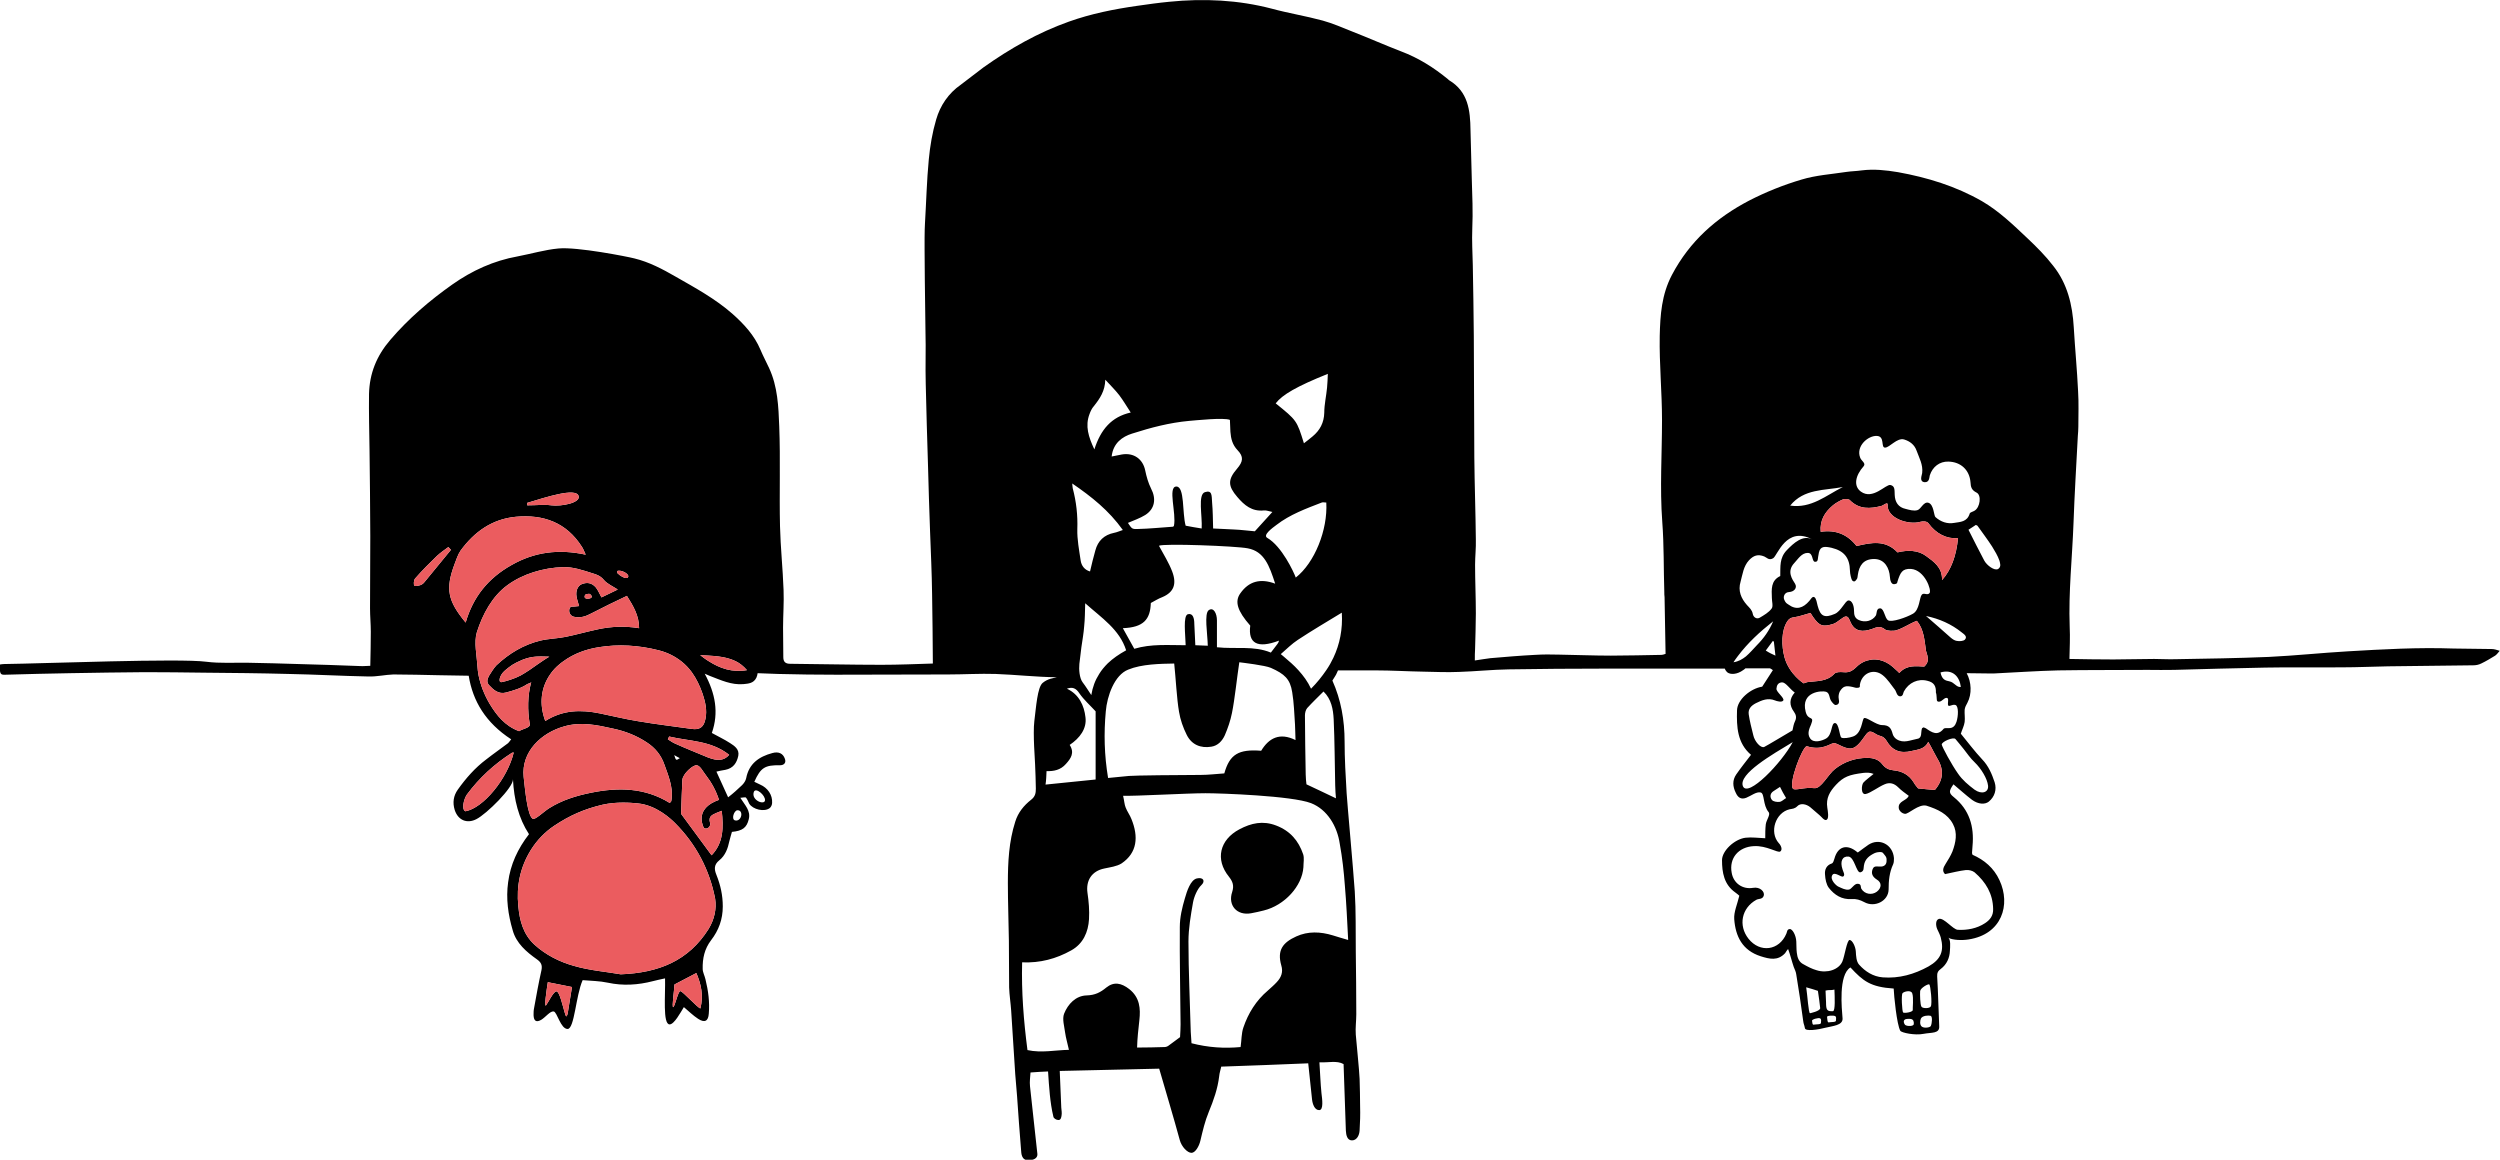 <?xml version="1.0" encoding="utf-8"?>
<!-- Generator: Adobe Illustrator 19.1.0, SVG Export Plug-In . SVG Version: 6.00 Build 0)  -->
<svg version="1.1" id="Calque_1" xmlns="http://www.w3.org/2000/svg" xmlns:xlink="http://www.w3.org/1999/xlink" x="0px" y="0px"
	 viewBox="0 0 983 456" style="enable-background:new 0 0 983 456;" xml:space="preserve">
<style type="text/css">
	.st0{display:none;fill:#F7B5AC;}
	.st1{fill:#F7B5AC;}
	.st2{fill:#EB5C5F;}
	.st3{fill:#84B974;}
	.st4{fill:#010202;}
	.st5{fill:#AB7613;}
	.st6{fill:#C0BFBF;}
	.st7{fill:#6FA4C3;}
	.st8{fill:#1E1E1C;}
	.st9{fill:none;}
	.st10{fill:none;stroke:#EB5C5F;stroke-width:3;stroke-miterlimit:10;}
	.st11{fill:none;stroke:#6FA4C3;stroke-width:3;stroke-miterlimit:10;}
	.st12{fill:none;stroke:#84B974;stroke-width:3;stroke-miterlimit:10;}
	.st13{fill:none;stroke:#C0BFBF;stroke-width:3;stroke-miterlimit:10;}
	.st14{fill:none;stroke:#F7B5AC;stroke-width:3;stroke-miterlimit:10;}
</style>
<g>
	<path d="M979.8,255.2c-5-0.1-10.1-0.1-15.1-0.2c-13.9-0.5-27.7,0.3-41.5,1.1c-10.4,0.6-20.7,1.7-31.1,2.2
		c-12.2,0.5-24.5,0.7-36.7,0.9c-2.8,0.1-5.6-0.1-8.4-0.1c-5.3,0-10.7,0.2-16,0.2c-5.8,0-11.7-0.1-17.3-0.2c0.1-4.2,0.3-8.5,0.1-12.7
		c-0.5-13.6,1-27.1,1.5-40.7c0.4-11.4,1.1-22.8,1.7-34.3c0.1-1.2,0.2-2.4,0.2-3.6c0-4.7,0.2-9.3-0.1-14c-0.4-8.4-1.2-16.7-1.7-25.1
		c-0.5-8.8-2.5-17.2-8.1-24.2c-3-3.9-6.5-7.4-10.1-10.8c-5.6-5.3-11.2-10.7-17.9-14.6c-10.3-5.9-21.4-9.3-33-11.4
		c-4.8-0.8-9.5-1.3-14.3-0.7c-2,0.3-4,0.3-6,0.6c-5.9,0.9-12,1.3-17.6,3c-7.1,2.1-14.1,4.9-20.7,8.3c-12.8,6.7-23.3,15.9-30.3,29.2
		c-4.1,7.8-4.6,15.8-4.8,24c-0.2,11,0.9,22.1,0.9,33.1c0,13.3-0.9,26.6,0.1,40c0.7,9.2,0.5,18.4,0.8,27.6c0,0.7,0,1.3,0.1,2
		c0.1,7.4,0.3,14.9,0.4,22.3c-0.7,0.2-1.1,0.4-1.5,0.4c-6.7,0.1-13.3,0.3-20,0.3c-6.8,0-13.6-0.3-20.4-0.4c-3.2-0.1-6.3-0.1-9.5,0.1
		c-5.8,0.3-11.7,0.8-17.5,1.3c-1.9,0.2-3.8,0.6-6.1,0.9c0-1.9,0-3.2,0.1-4.5c0.1-4.7,0.3-9.3,0.3-14c0-6.4-0.3-12.8-0.3-19.1
		c0-3.3,0.4-6.6,0.3-9.9c-0.1-10.8-0.5-21.6-0.6-32.4c-0.1-15.9-0.1-31.7-0.2-47.6c-0.1-9.3-0.2-18.7-0.4-28
		c-0.1-4.8-0.4-9.5-0.2-14.3c0.3-6.5,0-13.1-0.2-19.6c-0.1-6.4-0.4-12.7-0.5-19.1c-0.1-7.8-0.9-15.2-8.5-19.7
		c-0.1-0.1-0.2-0.2-0.3-0.3c-5.6-4.6-11.6-8.4-18.5-11c-6.5-2.5-12.8-5.3-19.2-7.8c-3.8-1.5-7.6-3.2-11.6-4.3
		c-6.6-1.8-13.5-2.9-20.1-4.7C487,0,473.4-0.7,459.7,0.7c-4.2,0.4-8.4,1-12.6,1.6C438,3.6,429,5.4,420.3,8.5
		c-12.1,4.3-23.2,10.6-33.6,18c-3,2.2-5.9,4.6-8.9,6.8c-4.9,3.4-8.1,8.2-9.7,13.7c-1.5,5.1-2.4,10.4-2.9,15.7
		c-0.8,8.3-1,16.8-1.5,25.1c0,0.8-0.1,1.6-0.1,2.4c-0.2,6.4,0.2,33.3,0.3,40.3c0.2,6.8-0.1,13.6,0.1,20.4
		c0.2,10.8,0.6,21.6,0.9,32.4c0.2,8.5,0.5,17,0.8,25.6c0.3,8.2,0.7,16.5,0.8,24.7c0.2,9,0.2,18.1,0.3,27.3
		c-6.7,0.2-13.4,0.5-20.2,0.5c-12,0-24-0.3-35.9-0.4c-1.9,0-2.7-0.8-2.7-2.6c0-3.9-0.1-7.7-0.1-11.6c0-4.9,0.4-9.9,0.2-14.8
		c-0.3-8.4-1.2-16.8-1.4-25.1c-0.3-13.1,0.2-26.1-0.3-39.2c-0.3-7.8-0.6-15.7-4-23c-1.1-2.4-2.4-4.8-3.4-7.2
		c-2.4-5.7-6.5-10.1-11-14.1c-6.7-5.9-14.6-10.2-22.3-14.6c-5.2-3-10.5-5.8-16.3-7.2c-2.7-0.7-22.5-4.6-29.8-3.9
		c-5.4,0.5-10.7,2.1-16,3.1c-9.5,1.7-18,5.6-25.8,11.1c-8.9,6.3-17.1,13.3-24.3,21.7c-5.5,6.4-8.2,13.3-8.4,21.3
		c-0.1,7.3,0.1,14.7,0.2,22c0.1,11.3,0.3,22.6,0.3,33.9c0,9.5-0.1,19-0.1,28.4c0,3.1,0.3,6.1,0.3,9.2c0,4.4-0.1,8.8-0.2,13.4
		c-1.4,0-2.7,0.2-4,0.1c-8.1-0.3-16.2-0.6-24.4-0.8c-6.5-0.2-13-0.4-19.5-0.5c-5.5-0.1-11.2,0.3-16.6-0.4
		c-10.6-1.4-63.6,0.7-79.4,0.9c-0.6,0-1.2,0.1-1.8,0.2c0,3.8,0.2,4.1,2.3,4c8.5-0.2,17-0.5,25.4-0.6c9.8-0.2,19.6-0.3,29.4-0.4
		c7.7,0,15.5,0.1,23.2,0.2c11.1,0.1,22.1,0.2,33.2,0.5c10.5,0.2,21,0.8,31.5,1c3.3,0.1,6.6-0.7,9.8-0.8c5.9,0,11.9,0.2,17.8,0.3
		c3.9,0.1,7.9,0.1,11.8,0.2c1.6,10,6.7,18.5,16.7,25c-0.4,0.5-0.8,1.1-1.2,1.5c-2.9,2.2-5.8,4.2-8.6,6.4c-4.4,3.3-8,7.4-11.2,11.9
		c-1.7,2.4-2.1,5.1-1.2,8c1.3,4,4.8,5.5,8.5,3.6c4-2,14.6-12.5,14.4-15.7c0.4,8,2.2,15.3,6.3,21.6c-4.4,5.7-7.3,11.9-8.2,18.9
		c-0.9,6.4,0,12.8,1.8,18.9c1.4,5.1,5.4,8.5,9.5,11.4c1.7,1.2,2.2,2.3,1.8,4.3c-1.1,4.9-2,9.9-2.9,14.9c-0.2,0.9-0.2,1.9-0.2,2.8
		c0.1,2.3,1.1,2.9,3,1.8c1.7-1,3.5-3.5,4.9-3.3c1.4,0.2,2.7,6.9,5.5,6.9c2.7-0.1,3.2-13.1,5.9-19.2c3.4,0.3,6.7,0.3,9.9,1
		c6,1.3,11.9,0.9,17.7-0.6c1.5-0.4,3-0.7,4.8-1.1c0.2,6.3-1,18.1,1.8,18.1c1.8,0,4.3-4.7,5.6-6.8c1.9,1.6,3.6,3.3,5.6,4.6
		c2.6,1.7,4,0.9,4.2-2c0.4-4.6-0.2-9-1.3-13.5c-0.3-1.4-1.1-2.8-1.1-4.1c-0.1-4.1,0.7-7.9,3.3-11.3c3-3.9,4.6-8.2,4.6-13.3
		c0-4.4-0.9-8.4-2.5-12.4c-0.9-2.2-1-4,1.1-5.7c2.4-1.9,3.4-4.7,4-7.6c0.3-1.3,0.7-2.5,1-3.6c4.2-0.4,5.8-1.7,6.6-4.9
		c0.9-3.4-1.5-5.6-3.3-8.5c1.1-0.1,2-0.3,2.2-0.1c0.6,0.7,0.9,1.6,1.3,2.4c1.4,2.3,6,3.4,8.1,1.7c0.5-0.4,0.9-1.3,0.9-2
		c0.2-3.1-1.7-5.9-4.7-7.2c-0.8-0.3-1.5-0.8-2.3-1.1c2.5-5.6,4.2-6.6,10.1-6.5c1.7,0,2.5-1.1,1.9-2.6c-0.7-2-2.4-2.9-4.9-2.2
		c-5.2,1.4-9.2,4.1-10.3,9.9c-0.2,1-0.9,2-1.6,2.7c-1.8,1.7-3.4,3.2-5.5,4.8c-1.5-3.4-3.1-6.7-4.6-10.1c1.2-0.3,2.3-0.5,3.5-0.7
		c3.1-0.6,4.5-2.7,5.1-5.5c0.5-2.6-1.5-3.9-3.2-5c-2.3-1.5-4.9-2.7-7.2-4c2.8-8,1.4-15.5-2.8-23.3c1.2,0.5,1.6,0.7,2.1,0.9
		c4.2,1.6,8.4,3.6,13.1,3.2c2-0.2,4-0.3,5.1-2.5c0.3-0.6,0.4-1.2,0.5-1.8c2.7,0.1,5.3,0.2,8,0.3c7.6,0.2,15.2,0.3,22.8,0.3
		c14.7,0,29.4-0.1,44.1-0.1c6.2,0,12.5-0.4,18.7-0.2c8,0.3,15.9,1.2,23.9,1.3c0.1,0,0.2,0,0.2,0c-1.6,0.4-3.5,0.5-5.6,2.2
		c-2.1,1.7-2.6,9.6-3.3,15.1c-0.6,4.8,0.3,16,0.3,16.9c0.1,3.2,0.3,6.4,0.3,9.6c0,1.7-0.2,3.1-1.9,4.4c-2.8,2.2-5.1,5-6.2,8.6
		c-2.5,7.8-2.9,15.9-2.9,24.1c0,7.6,0.3,15.2,0.4,22.7c0.1,6.1,0,12.3,0.1,18.4c0.1,3,0.6,6.1,0.8,9.1c0.6,8.3,1,16.7,1.6,25
		c0.2,2.8,0.5,5.6,0.7,8.4c0.5,7.2,1,14.3,1.6,21.5c0.1,1,0,4,3,3.9c3-0.1,3.5-1.5,3.4-2.5c-0.9-8.9-2-17.7-2.9-26.6
		c-0.2-1.8,0.1-3.6,0.2-5.4c2.5-0.2,4.6-0.3,6.9-0.4c0.2,3.1,0.4,6.1,0.7,9.1c0.3,2.9,0.7,5.8,1.4,8.7c0.1,0.6,1.1,1.3,2,1.3
		c0.9,0,1.1-1,1.2-1.7c0.2-1,0-2.1-0.1-3.2c-0.2-4.8-0.4-9.5-0.6-14.4c13.5-0.3,26.5-0.6,39.1-0.9c2.8,9.7,5.6,18.9,8.1,28.1
		c0.7,2.6,3,5,4.6,5c1.5,0,3-2.6,3.5-4.8c0.9-3.8,1.8-7.7,3.3-11.3c1.9-4.6,3.5-9.1,4.1-14.1c0.1-1.2,0.5-2.3,0.8-3.7
		c11.4-0.4,22.7-0.8,34.2-1.3c0.5,5,1,9.6,1.5,14.2c0.2,1.8,1,4.2,2.8,4.2s1.2-4.3,0.9-6.7c-0.4-3.9-0.5-7.9-0.8-12.1
		c3.6,0.2,6.8-0.8,9.5,0.7c0.3,9,0.6,17.6,0.9,26.2c0.1,1.7,0.5,3.8,2.4,3.8c1.9,0,2.9-2,3-3.9c0.2-3.2,0.3-6.3,0.2-9.5
		c0-3.6-0.1-7.2-0.2-10.8c-0.1-3.1-1.3-14.7-1.5-17.4c-0.2-2.7,0.2-5.3,0.2-8c0-8.2-0.1-16.5-0.2-24.7c-0.1-7.9,0.1-15.7-0.4-23.6
		c-0.6-8.9-3-35.1-3.2-38.6c-0.4-6.8-0.8-13.6-0.8-20.3c0-8.4-1.4-16.4-4.8-24c0.6-1.1,1.4-2,1.8-3.1c0.1-0.3,0.3-0.6,0.4-0.9
		c4.9,0,9.8,0,14.7,0c6.3,0,12.7,0.4,19,0.5c4.6,0.1,9.3,0.3,13.9,0.1c6.5-0.2,13-0.9,19.5-1c12.5-0.2,25-0.3,37.5-0.3
		c15.8,0,31.7,0,47.5,0c0.2,0.6,0.6,1.1,0.9,1.4c1.3,1.1,4,0.9,6.3-0.8c0.3-0.2,0.6-0.4,0.9-0.7c2.8,0,5.5,0,8.3,0
		c0.5,0,0.9,0,1.4,0c0.4,0.2,0.7,0.4,1.1,0.7c-1.4,2.2-2.8,4.3-4.2,6.5c-4.6,0.7-9.8,5.1-9.9,9.3c-0.2,6.5,0.1,12.9,5.5,17.5
		c-2,2.6-4,5.1-5.8,7.7c-1.6,2.3-1.4,4.8-0.2,7.2c0.8,1.8,2,2.8,4.1,2c2-0.8,4-2.5,5.7-2.1c1.6,0.4,0.8,4.9,3.1,7.7
		c0.9,1-0.9,3.1-1.1,4.9c-0.2,1.8-0.2,3.6-0.2,5.4c-2.8-0.1-5.3-0.5-7.8-0.2c-4.4,0.6-9.2,5.2-9.2,8.8c0,4.9,0.8,9.6,5.2,12.7
		c0.7,0.5,1.4,1.1,1.6,1.3c-0.8,3.4-2.2,6.4-2,9.2c0.5,6.8,3.2,12.3,10.4,14.6c3.5,1.1,6.7,1.9,9.6-1.2c0.3-0.4,0.9-1.5,1.2-1.6
		c0.8,2.1,1.5,5,2.2,7c0.4,1,0.9,2,1,3c1,6,1.9,12.1,2.7,18.1c0.2,1.6,0.4,1.4,0.7,3c0.2,1.3,5.1,0.6,8.1-0.2
		c2.8-0.7,6.8-0.9,6.7-3.6c-0.3-3.8-1.7-17.2,3.1-20.1c5,5.4,7.9,7.7,17,8.3c0.1,2.7,1.2,14.1,2.6,16.6c0.5,0.8,5.8,1.9,9.2,1.2
		c3.1-0.6,6.3,0,6.1-3c-0.3-6.5-0.4-13-0.8-19.5c-0.1-1.5,0.4-2.3,1.4-3c2.4-1.8,3.5-4.4,3.6-7.1c0.1-1.5,0.4-4.6-0.7-5.2
		c1.8,1,5.5,1.1,8,0.7c13.2-2,16.7-13.7,12.2-23.3c-2.2-4.8-6-8-10.6-10c-0.1-0.4-0.2-0.5-0.2-0.7c0.1-0.9,0.1-1.9,0.2-2.8
		c0.7-7.6-1.2-14.2-7.4-19.2c-2-1.6-1.9-2.4-0.1-5c2.4,2,4.8,4.2,7.3,6.1c2.5,1.8,5.1,1.9,6.6,0.7c2.3-1.9,3.2-4.7,2.3-7.6
		c-1.1-3.3-2.4-6.4-4.9-9c-3-3.2-5.6-6.7-8.4-10.1c0.5-1.6,1.3-3.1,1.5-4.6c0.2-1.6-0.1-3.2,0-4.8c0.1-1,0.6-1.9,1.1-2.8
		c1.8-3.4,1.6-8.1-0.3-11.6c2.7,0,5.4,0.1,8.1,0.1c0.9,0,1.9,0,2.8,0c8.4-0.4,16.7-1,25.1-1.2c11.7-0.2,23.5-0.1,35.2-0.2
		c3.5,0,6.9,0.1,10.4,0c11.9-0.3,23.9-0.7,35.8-0.9c10.1-0.2,20.2,0,30.3-0.1c6,0,12-0.3,18-0.4c11.2-0.2,22.4-0.2,33.5-0.4
		c1,0,2.1-0.2,3.1-0.7c1.9-0.9,3.7-2,5.5-3.1c0.6-0.4,1-1,1.8-1.9C981.6,255.5,980.7,255.2,979.8,255.2z M296.4,311.4
		c0.7-2,4.6,1.3,4.4,3.3C300.6,316.7,295.3,314.7,296.4,311.4z M289.9,318.6c2.6-0.2,1.8,4.5-0.8,4
		C287.4,322.3,288.6,318.7,289.9,318.6z M243.5,224.4c1.5,0,4.2,1.5,3.4,2.6c-0.7,1-3.4-0.8-4.2-1.7C243,225,242,224.4,243.5,224.4z
		 M207.4,197.7c7-2.1,19-6.1,20.1-2.7c0.9,2.7-6.7,4.2-10.7,3.7c-3.1-0.4-5.5,0-9.5,0V197.7z M166.8,229c-0.4,0.5-1,0.9-1.6,1.1
		c-0.7,0.2-1.7,0.5-2.2,0.2c-0.5-0.3-0.3-2.2,0.2-2.8c2.7-3.1,5.6-6,8.6-8.9c1.4-1.3,3-2.4,4.5-3.5c0.3,0.4,0.7,0.7,1,1.1
		C173.8,220.5,170.3,224.7,166.8,229z M183.1,244.8c-7.1-8.6-8-13.2-4.4-22.9c0.7-1.8,1.3-3.8,2.4-5.4c5.4-7.4,12.4-12.4,21.7-13.3
		c10.8-1,19.9,2.2,26,11.8c0.5,0.7,0.8,1.6,1.5,3.1c-10.6-2.3-20.1-1.1-29.2,4.1C192,227.3,186,234.7,183.1,244.8z M183,319
		c-1.6-0.7-0.7-4.7,0.6-6.6c4.9-6.6,10.8-12,17.7-16.4c0.2-0.1,0.4-0.1,0.7-0.1C199.5,306.2,190.1,317.7,183,319z M192.5,276.7
		c-2.1-3.6-3.5-7.2-4.3-11c-0.3-1.4-0.4-2.7-0.5-4.1c-0.2-3.6-1.4-9.1-0.2-13c2.3-7.2,6.1-14.2,12-18.5c6-4.4,14.1-6.9,22-7.1
		c3.9-0.1,7.6,1.2,11.4,2.4c1.8,0.5,3.3,1.1,4.6,2.7c1.3,1.5,3.4,2.4,5.4,3.7c-2.2,1.1-4.3,2.1-6.4,3.1c-0.8-1.4-1.3-2.8-2.2-3.9
		c-1.6-1.9-3.6-2.2-5.8-1.2c-1.4,0.7-2.2,2.7-1.8,4.8c0.2,1.2,0.6,2.3,1,3.7c-0.7,0.1-1.3,0.1-1.9,0.2c-0.5,0-1,0-1.4,0.1
		c-1.2,1.2-0.5,3.5,1.2,3.9c2.5,0.6,4.7-0.1,6.9-1.3c4.6-2.4,9.2-4.6,14-6.9c2.6,4.1,4.8,7.9,4.8,12.7c-5.5-0.9-10.8-0.7-16,0.4
		c-4.3,0.9-8.5,2.1-12.8,3c-3.4,0.7-6.8,0.7-10.1,1.5c-6.5,1.6-12.2,5-17.1,9.6c0,0-0.1,0-0.1,0.1c-0.8,0.7-2.6,3.6-2.9,4.1
		c-0.7,1.3-1.1,2.6,0.1,3.8c1.6,1.7,3.6,3.6,6.6,2.8c2.9-0.8,5.8-1.6,8.3-3.3c0.5-0.3,1.4-0.3,1.6-0.9c-1.5,5.5-1.5,11.2-0.6,16.6
		c0.3,1.5-2.7,1.8-4.2,2.8C198.5,285.4,195.3,281.3,192.5,276.7z M232.7,234.6c-0.1,0.8-1.4,0.8-1.9,0.8c-0.3,0-1.1-0.2-0.9-1
		c0.1-0.9,1-0.8,1.5-0.9C231.7,233.4,232.4,233.6,232.7,234.6z M216,258.2c-1.6,0.9-3.1,2-4.6,3c-2.2,1.6-4.4,3.1-6.7,4.4
		c-2.2,1.2-5.8,2.3-7.4,2.6c-1.6,0.3-0.9-2.8,1.3-4.6c2.2-1.8,3.1-2.6,6.9-4.2C209.4,257.9,211.7,258.1,216,258.2z M205.9,305.5
		c-1-10,7-17.4,16-19.9c6.6-1.9,12.9-0.5,19.2,0.9c4.7,1,9.1,2.7,13.2,5.4c3.4,2.2,5.7,5.1,7,8.9c1.5,4.2,3.3,8.5,2.8,13.1
		c0,0.4-0.1,0.8-0.2,1.2c-0.1,0.2-0.3,0.4-0.6,0.6c-9.7-6-20.1-6.2-30.9-4c-5.9,1.2-11.4,2.9-16.5,6.1c-2.2,1.4-5.6,4.8-6.5,4.1
		C207.4,320.5,206.5,311,205.9,305.5z M223.2,398.6c-0.4,1.3-0.6,1.6-1.2-0.6c-0.7-2.3-2-8.2-3.2-8.2s-3.3,4.5-4.1,5.5
		c-0.8,1,0.2-6,0.7-9.1c3.1,0.6,6,1.2,9.5,1.9C224.3,391.6,223.8,395.1,223.2,398.6z M275.4,396.5c-0.9,0-7-6.8-7.9-6.8
		s-2.2,6.3-2.8,6.3s0.4-6.5,0.5-8.9c3.1-1.6,5.8-3,8.6-4.5C275.6,386.8,276.7,391.3,275.4,396.5z M278.6,365.3
		c-7.9,12.5-19.6,17.2-34.5,17.8c-5.7-1-12.2-1.5-18.4-3.3c-5.7-1.6-11.1-4.3-15.6-8.4c-4.4-4.1-5.8-9.5-6.3-15.1
		c-0.8-7.9,0.7-15.3,5-22.2c2.4-3.8,5.5-7,9.1-9.4c6-4,11.8-6.6,19.1-8.3c5.4-1.2,11-0.8,13.8-0.5c7.3,0.7,13,6.1,14.6,7.7
		c8.3,8.3,13.6,18.4,15.8,29.8C281.8,357.4,280.9,361.5,278.6,365.3z M265.1,296.9c0.9,0.5,1.5,0.9,2.2,1.2
		C265.8,299.1,265.8,299.1,265.1,296.9z M282.7,314.5c-9.1,3.2-6.7,9.3-6.1,10.7s3.1,0.2,2.6-1.6c-0.8-2.7,0.9-3.2,2.6-4
		c0.6-0.3,1.2-0.4,2-0.8c0.7,6.6,0.7,12.6-4,17.5c-4-5.4-7.9-10.7-12-16.3c0.1-4,0.4-10.9,0.5-13.3c0.1-2.4,4.3-6.1,5.7-5.8
		s2.3,2.3,3.4,3.7C279.8,307.7,281.5,310.8,282.7,314.5z M286.7,296.8c-1.7,2-3.7,2.2-5.8,1.8c-0.9-0.2-1.8-0.5-2.6-0.8
		c-4.3-1.8-8.6-3.5-12.8-5.4c-1-0.4-1.9-1.1-2.9-1.7c0.2-0.4,0.3-0.7,0.5-1.1C271,291.5,279.5,291.1,286.7,296.8z M277.4,282.6
		c-0.6,3.3-2.3,4.5-5.5,4c-7-1-13.9-1.8-20.9-3c-5.1-0.8-10.2-2.1-15.2-3.1c-7.4-1.5-14.5-1.4-21.4,3c-2.5-6.7-1.7-13.1,1.9-18.3
		c1-1.5,2.3-2.9,3.8-4.1c0.4-0.3,0.8-0.7,1.3-1c4.2-3.1,9-4.8,13.9-5.6c7.9-1.3,15.8-0.8,23.7,1.2c3.6,0.9,6.6,2.5,9.1,4.5
		c1.5,1.2,2.7,2.5,3.9,4.1c1.8,2.5,3.2,5.4,4.3,8.6C277.3,276,278.1,279.2,277.4,282.6z M278.7,260c-1.2-0.7-2.3-1.6-3.4-2.4
		c4.8,0.3,9.7,0.3,14,2.4c1.6,0.8,3,1.9,4.4,3.5C287.9,264.5,283.1,262.8,278.7,260z M522.1,147c-0.1,1.9-0.1,3.6-0.3,5.4
		c-0.3,3.3-1.1,6.6-1.1,9.9c-0.1,3.9-1.7,6.9-4.6,9.3c-1.1,0.9-2.2,1.8-3.4,2.7c-2.8-9-2.8-9-11.1-15.7
		C504.2,155.2,509.9,151.9,522.1,147z M434.8,279.7c0.5-6,3.4-14.3,8.8-16.4c5.3-2.2,12.6-2.3,18.1-2.4c0.6,5.5,1,13.9,1.9,19
		c0.5,3.1,1.6,6.2,3,9c1.9,3.9,5.5,5.4,9.7,4.7c2.6-0.4,4.3-2.3,5.3-4.5c1.2-2.8,2.2-5.7,2.8-8.7c1.1-5.3,2-14.2,2.9-20
		c1.5,0.2,10.1,1.2,12.4,2.2c5.4,2.4,7.6,4.4,8.4,9.6c0.7,4.2,0.8,8.4,1.1,12.7c0.1,1.8,0.1,3.7,0.2,6.1c-6.2-3.1-10.5-0.8-13.5,4.2
		c-8.9-0.7-12.4,1.4-14.5,8.9c-3.1,0.2-6.2,0.6-9.3,0.6c-7.6,0-26.4,0.2-28.2,0.4c-2.7,0.3-5.5,0.5-8.2,0.8
		C434.2,296.9,434,288.3,434.8,279.7z M432.2,265c-1.6,2.5-2.6,5.2-3.1,8.3c-1.3-1.9-2.1-3.3-3.4-5c-1.3-1.7-1.5-5.2-1.3-7.1
		c0,0,0-0.1,0-0.1c0.3-2.2,0.5-4.4,0.8-6.6c0.4-2.8,0.9-5.5,1.1-8.3c0.3-2.8,0.3-5.5,0.4-9c6.5,5.8,13.5,10.3,16.1,18.5
		c-2.9,1.6-5.2,3.2-7.2,5.1C434.3,262.1,433.1,263.5,432.2,265z M502.3,253.2c-0.8,1.1-1.6,2.1-2.6,3.4c-6.7-2.8-13.9-1.3-21.2-2.1
		c0-3.7,0-7.1,0-10.6c0-2.6-1.3-5.3-3.2-4c-1.9,1.3-0.5,9.2-0.4,14c-1.6-0.1-3-0.1-4.9-0.2c-0.1-3-0.3-5.7-0.4-8.4
		c0-2.1-0.5-4.3-2.5-3.8c-2,0.5-1,8-0.9,12.2c-6.8,0-13.5-0.6-20.2,1.4c-1.4-2.5-2.9-5.2-4.5-8.1c8.1-0.3,10.8-3.4,11-9.9
		c1.5-0.8,2.9-1.7,4.5-2.3c4.5-1.9,5.8-5.1,3.9-10.1c-1.3-3.4-3.3-6.6-5.2-10.1c1.6-1,30.4,0.1,34.9,1c6.5,1.2,8.5,6.8,10.8,13.9
		c-5.9-2.2-10.4-0.9-13.7,3.8c-2.3,3.2-1.2,6.9,3.9,12.7c-0.9,7,2.8,9.1,11.3,5.9C502.8,252.4,502.6,252.8,502.3,253.2z
		 M498.3,211.5c-1.9-1.1,2-3.9,3.6-5.1c5.3-4.1,11.6-6.4,17.8-8.8c0.5-0.2,1,0,1.8,0c0.6,10.8-4.6,23.7-12,29.5
		C508.7,224.9,504,214.8,498.3,211.5z M467.5,165.5c2.6-0.2,13.7-1.4,16.1-0.4c0.1,1.5,0.1,3.1,0.2,4.7c0.2,2.7,0.8,5.1,2.8,7.2
		c2.5,2.6,2.2,4.5-0.2,7.3c-3.7,4.3-3.6,6.8,0.1,11.1c2.8,3.3,5.8,5.8,10.5,5.3c0.9-0.1,1.8,0.3,3.3,0.6c-2.5,2.8-4.7,5.2-6.9,7.6
		c-2.6-0.2-5.4-0.6-8.1-0.7c-2.7-0.2-5.3-0.2-8.3-0.4c-0.1-3.5-0.1-6.9-0.4-10.2c-0.2-2.7,0.1-5-2.8-4.1c-2.9,0.9-1,9.3-1.3,14.3
		c-2.4-0.4-4.4-0.7-6.3-1.1c-1.4-4.9-0.3-15.5-3.7-15.4c-3.4,0.1,0.1,10.6-0.9,15.4c-0.1,0.1-0.2,0.4-0.4,0.4
		c-4.6,0.3-9.2,0.8-13.9,0.9c-2.3,0.1-2.3-0.2-3.8-2.4c2.3-1,4.7-1.8,6.8-3.1c3.8-2.4,4.4-6.4,2.3-10.4c-1.1-2.2-1.8-4.7-2.3-7.1
		c-0.9-4.5-4.5-7.1-9.2-6.3c-1.2,0.2-2.3,0.5-4,0.8c0.6-5.3,4.2-7.8,8-9C452.6,168.1,459.9,166.2,467.5,165.5z M428.4,162.8
		c0.4-1.1,0.9-2.2,1.7-3.1c2.4-3,4.4-6,4.5-10.4c1.8,2,3.8,3.9,5.5,6.1c1.6,2.1,2.9,4.4,4.5,6.8c-7.6,1.7-11.8,6.7-14.3,14.5
		C428,171.8,426.6,167.5,428.4,162.8z M441.5,208.4c-1.3,0.4-2.3,0.9-3.4,1.1c-4,0.8-6.4,3.2-7.4,6.9c-0.8,2.7-1.4,5.4-2.1,8.3
		c-2.1-0.6-3.4-2.2-3.7-4.4c-0.6-4.1-1.4-8.2-1.3-12.2c0.2-5.5-0.4-10.8-1.8-16.1c-0.1-0.5-0.1-1-0.2-1.9
		C429.2,195.3,436,200.7,441.5,208.4z M411.5,303.2c2.8,0.1,5.5-0.4,7.6-2.8c2-2.2,3.5-4.4,1.5-7.5c4-2.7,6.8-6.4,6.2-10.9
		c-0.5-4.5-2.5-9-7.3-11.2c2.2-0.8,3.6-0.2,4.9,1.8c1.8,2.6,4.2,4.7,6.4,7.1c0,8.5,0,17.2,0,26.8c-6.6,0.7-13,1.3-19.7,2
		C411.4,306.6,411.4,305.1,411.5,303.2z M528.8,348.2c0.6,6.9,0.9,13.8,1.3,21.4c-2.3-0.7-4.2-1.2-6-1.8c-4.9-1.5-9.8-1.7-14.4,0.4
		c-5.3,2.4-7.6,5.4-5.9,11.4c0.8,2.6,0,4.7-1.8,6.6c-1.1,1.2-2.3,2.2-3.5,3.3c-4.6,3.9-7.7,8.9-9.6,14.5c-0.8,2.3-0.7,5-1.1,7.7
		c-6.4,0.6-12.7,0.2-19.3-1.5c-0.1-1.4-0.2-3-0.3-4.5c-0.3-11.8-0.9-23.7-0.9-35.5c0-5.1,0.9-10.3,1.8-15.4c0.4-2.2,1.7-5.3,3.3-6.8
		s0.8-3.2-1.8-2.6c-2.5,0.6-3.9,5-4.7,7.8c-1.1,3.7-2,7.5-2,11.3c-0.1,12.8,0.2,25.6,0.3,38.3c0,1.6-0.1,3.2-0.2,5
		c-1.4,1-2.9,2.2-4.6,3.4c-0.4,0.3-1,0.5-1.5,0.5c-3.4,0.1-6.9,0.2-10.8,0.2c0.1-3.7,0.5-7.2,0.9-10.8c0.5-4.5,0.2-8.9-4-12.2
		c-3.1-2.4-6-3-9-0.6c-2.3,1.9-4.4,3-7.7,3.1c-4.3,0.1-7.4,3.4-8.9,7.2c-0.8,2.1,0.1,5,0.4,7.4c0.3,2.1,0.9,4.1,1.5,6.8
		c-5.5,0.1-10.7,1.3-16.3,0.1c-1.5-11.5-2.4-22.9-2.1-34.5c7.1,0.3,13.4-1.4,19.3-4.7c4.7-2.6,6.7-7.2,7-12.3
		c0.2-3.4-0.1-6.9-0.6-10.3c-0.7-4.9,1.7-8.6,6.6-9.6c2.3-0.5,4.9-0.8,6.8-2c6.2-4.2,6.7-10.5,3.9-17.4c-0.6-1.6-1.7-3-2.3-4.6
		c-0.5-1.2-0.5-2.5-1-4.6c4.2,0.2,25.2-1,32.4-1c6,0,34,1,41.5,3.9c6.4,2.5,10.3,9.1,11.3,16C527.8,337.3,528.4,342.7,528.8,348.2z
		 M524.4,282.8c0.4,8.6,0.4,17.3,0.6,26c0,1.8,0.2,3.6,0.3,5.1c-3.8-1.8-7.5-3.6-11.6-5.5c-0.1-1-0.3-2.4-0.3-3.9
		c-0.1-7.7-0.3-15.4-0.3-23.2c0-1,0.3-2.2,0.9-2.9c2-2.2,4.2-4.3,6.4-6.5C523.5,274.9,524.2,278.9,524.4,282.8z M524.3,258.6
		c-0.8,1.7-1.7,3.3-2.8,4.9c-1.7,2.5-3.7,5-6,7.3c-1.3-2.8-3-5.1-5-7.3c-1.7-1.9-3.7-3.6-5.7-5.3c-0.4-0.3-0.8-0.7-1.2-1
		c2.3-2,4.4-4.1,6.7-5.6c5.6-3.7,11.4-7.1,17.3-10.7C528,247.4,526.8,253.3,524.3,258.6z M727.3,196.6c3.7,3.8,8.1,3.5,12.6,2.3
		c0.6-0.2,2.3-1.6,2.3-0.6c-0.4,5.6,8.4,8.2,12.8,6.9c1.1-0.3,2.7-0.3,3.3,0.6c3,4.1,7.2,6.2,11.6,5.8c-0.7,7-2.7,12.5-6.3,16.5
		c0.2-5-3.3-7.3-6.3-9.5c-3.1-2.3-7.2-2.4-11.2-1.4c-4.7-5-10.3-3.9-16.1-2.5c-3.5-4.5-8.1-6.5-14.1-5.6c-0.4-4.5,1.6-7.7,4.8-10.4
		c1.2-1,2.7-1.8,4.1-2.4C725.6,196.2,726.9,196.2,727.3,196.6z M761.5,274.4c0.1,0.5-0.2,1.6,1,1.5c1.2-0.1,1.8-1.5,2.9-1.5
		c1.1,0,0.3,2.1,0.6,2.9c0.3,0.8,1.6-0.5,2.9-0.1c1.3,0.5,1.1,4.4,0.4,6.6c-0.5,1.5-1.3,2.6-3.2,2.5c-0.6,0-1.6-0.1-1.9,0.3
		c-2.4,2.9-4.6,1.4-6.9-0.2c-0.3-0.2-0.7-0.3-1-0.4c-0.3,0.2-0.6,0.3-0.6,0.5c-0.5,1.4,0.2,3.7-1.8,4c-2.7,0.5-5.4,1.9-8.1,0.2
		c-0.7-0.4-1.4-1.3-1.6-2.1c-0.6-2.3-1.4-3.5-4.2-3.5c-2.3,0-6.3-3.4-7.1-2.7c-0.8,0.7-0.8,6-4.3,7.2c-1.4,0.5-3.9,0.9-4.6,0.4
		c-0.7-0.5-0.9-5.7-2.5-5.7c-1.6,0-0.9,4.6-3.5,6.1c-1.6,0.9-4.8,1.9-6.2,0c-1.4-1.9-0.3-4.1,0.3-5.5c1.5-3.8-1.1-1.2-2.1-5
		c-2.1-8.1,6.5-8.4,8-7.9c1.5,0.5,1.2,2.4,2,3.6c0.5,0.7,1.3,1.7,1.8,1.6c1.3-0.1,1.5-1.1,1.2-2.4c-0.2-0.9,0-2.1,0.4-2.9
		c1.3-2.1,2.3-2.4,5-1.8c0.8,0.2,1.5,0.5,2.3,0.3c0.8-0.1,0.6-0.7,0.6-1.1c0.7-4.6,5.4-6.7,9-3.8c1.9,1.5,3.3,3.8,4.8,5.7
		c0.6,0.8,0.7,2.5,2,2.6c1.3,0,1.2-1.4,1.5-1.9c1.9-3.5,5.6-5.2,9.3-4.2c2.5,0.6,3.4,2,3.3,4.6C761.5,273.1,761.4,273.8,761.5,274.4
		z M763,264.4c4.9-1.4,7.5,1.7,8,5.7c-1.7,0.3-2.5-1.8-4.5-2.2C765.1,267.6,763.6,267.4,763,264.4z M761.5,297.8
		c2.9,4.5,2.8,8.7-0.7,12.8c-2.1-0.2-4.2-0.3-6.6-0.6c-0.5-0.6-1.2-1.4-1.7-2.3c-1.8-3-4.6-4.5-7.9-4.8c-1.9-0.2-3.2-0.8-4.4-2.3
		c-1.5-2-3.6-2.6-6-2.6c-4.7,0-9,1.5-12.6,4.3c-2.9,2.2-5.5,8-8.3,7.6c-3.6-0.5-7.6,1.1-8.3,0.2c-1.8-2.1,3.6-16.3,5.4-16.7
		c5.9,1.9,9.1-1,10.6-1.2c1.5-0.2,5,3.1,7.9,1.8c2.6-1.2,4.4-5.2,5.7-6.1c1.4-0.9,3,1.1,4.5,1.4c1.3,0.3,2,0.9,2.7,2
		c2.2,3.8,5.4,5.1,9.8,4c2.6-0.6,5.2-0.7,6.6-3.6C759.5,293.9,760.4,295.9,761.5,297.8z M758,259.7c-0.1,0.8-0.5,1.6-1.4,2.4
		c-3.2-0.2-6.7-0.6-9.4,2.1c-0.1,0.1-0.2,0.2-0.4,0.4c-0.2-0.1-0.3-0.3-0.4-0.4c-0.9-0.8-1.5-1.4-2.2-2c-1.6-1.4-3.4-2.3-5.2-2.7
		c-1.1-0.2-2.3-0.3-3.4-0.1c-2,0.3-4,1.2-5.7,2.9c-0.4,0.4-0.9,0.8-1.3,1.1c-1.1,0.8-2.3,1.1-3.9,0.9c-1.1-0.1-2.8-0.1-3.4,0.6
		c-3,3.2-6.9,2.8-10.6,3.3c-0.5,0.1-1,0.3-1.5,0.5c0,0-5.6-3.5-7.5-10.1c-1.3-4.8-1.3-10.5,1-14.2c0.7-1.1,1.5-1.6,2.8-1.7
		c2.1-0.3,4.1-1.1,6.4-1.7c0.2,0.4,0.6,1,1,1.6c2.5,3.6,3.9,4,8,2.7c1.6-0.5,3.8-2.9,4.9-2.9s1.3,1.2,1.9,2.4
		c1.7,3.6,4.7,3.8,8.4,2.5c1.7-0.7,3.3-1.3,5.1,0.2c0.7,0.6,3.4,0.7,4.5,0.3c2.9-0.9,4.9-2.5,8-3.7c2.8,3.4,3,7.7,3.6,11.8
		C757.6,257,758.2,258.4,758,259.7z M755.6,233.9c-0.9,1.1-0.8,5.9-3.4,7.4c-2.6,1.5-8.4,3.5-9.8,2.6c-1.4-0.9-1.5-4.6-3.1-4.7
		s-1.3,2.1-1.7,2.8c-1.4,2.2-4.3,2.9-6.7,1.8c-1.6-0.7-1.9-2-1.9-3.6c0-2.3-0.9-4.2-2.2-4.1c-1.3,0.1-2.9,4.3-5.4,5.3
		c-4,1.7-5.6,1-6.7-3.2c-0.3-1.1-0.5-2.9-1.3-3.4s-1.5,1-2,1.5c-2.4,2.8-5.1,3.7-8.2,1.4c-0.7-0.5-1-0.5-1.6-1.8
		c-0.6-1.3,0.1-3,1.8-3.1c2.1-0.1,3.4-1.7,2.4-3.3c-1-1.6-3.4-4.8-0.3-8.1c1.5-1.6,2.9-4,5.3-4c2.3,0,1.5,3.5,2.9,3.5
		c1.4,0,0.9-1.2,1.5-3.7c0.6-2.5,2.3-2.4,5-1.8c4.9,1.2,7.1,3.9,7.2,9c0,1.2,0.5,3.2,0.8,3.7c0.3,0.5,1,0.8,1.5,0.1
		c0.5-0.7,0.6-0.4,0.8-2.2c0.5-3.5,2.1-6.2,6.4-6.2c4.3,0,6,3.8,6.2,7c0.1,1.4,0.5,3,1.7,2.9c1.2-0.1,1.2-0.6,1.3-1.1
		c1.1-3.4,1.8-5.1,5.3-4.9c5.4,0.4,8.2,8.4,7.3,9.5C757.8,234.3,756.4,232.8,755.6,233.9z M724.6,191.5c-6.6,3.3-12.4,8.5-20.7,7.3
		C709.3,192.1,717.4,192.9,724.6,191.5z M684.4,228.7c0.8-2.9,1.1-6,3.3-8.4c1.8-1.9,3.5-2.5,6-1.5c1,0.4,1.8,1.7,3.5,0.7
		c1.7-1,5.1-12.8,15.4-7.4c-3.7-1.9-7.3,1.4-10,4.2c-3,3.1-2.5,6.5-2.6,10.2c-3.8,1.8-3.4,5.3-3.3,8.6c0,1.4,0.6,3.3-0.1,4.2
		c-1.1,1.5-3,2.6-4.7,3.6c-1.3,0.7-2.5-0.3-2.7-1.5c-0.3-1.6-1.3-2.4-2.3-3.5C684.6,235.3,683.3,232.3,684.4,228.7z M686.5,258.1
		c-1.4,1.1-2.9,2-4.9,2.3c0.5-0.8,1.1-1.6,1.7-2.4c4-5.3,8.7-9.6,13.9-13.7c-1.5,3.6-3.7,6.7-6.4,9.4
		C689.4,255.2,688,256.8,686.5,258.1z M696.2,256.9c-0.6-0.3-1.1-0.6-1.9-1.1c1.1-1.5,1.9-2.6,2.8-3.8c0.3,0.2,0.4,0.3,0.4,0.4
		c0.2,1.7,0.4,3.3,0.6,5.4C697.2,257.4,696.7,257.1,696.2,256.9z M687.6,280.9c-0.3-2.1,0.9-3.4,2.8-4.4c2.4-1.2,4.8-2.2,7.5-1.1
		c0.7,0.3,2.8,0.9,3.3,0c0.5-1-2.8-3.3-2.7-4.6s0.6-2.4,2.2-2.5c1.5,0,3.1,2.7,5,4c-2.2,2.5-2.2,5-0.3,7.6c0.8,1.1,1.1,2.3,0.4,3.7
		c-0.5,1-0.7,2.2-1,3.6c-3.6,2.1-9.7,5.8-11.1,6.5c-1.4,0.6-3.8-2.2-4.3-4.6C688.7,286.3,688,283.6,687.6,280.9z M685.3,309.1
		c-1.8-4.8,11.5-12.4,19.6-17.3C700.7,299.8,687.2,313.9,685.3,309.1z M702.3,313.8c-0.9,0.5-1.7,1.4-2.6,1.5c-1,0.1-2.5-0.1-3-0.8
		c-0.8-1-0.8-2.5,0.6-3.4c0.9-0.6,1.7-1.1,2.6-1.7C700.6,310.9,701.4,312.3,702.3,313.8z M711.7,398.4c-0.6,0-1-7-1.5-10.2
		c1.8,0.5,3.1,0.9,4.6,1.4c0.3,2.1,0.8,5.4,0.9,6.8C715.7,397.6,711.7,398.4,711.7,398.4z M716,402.2c0,0.7-1.8,0.5-2.9,0.7
		c-0.5,0.1-0.5-0.9-0.6-1.5c-0.2-0.6,2.5-1.3,3.1-1C716.3,400.7,716,401.5,716,402.2z M717.8,389.5c1.5-0.4,2,0,3.5-0.4
		c0.1,2.8,0.4,8.5-0.6,8.5c-2.3,0.1-2.7-0.4-2.7-3.5L717.8,389.5z M721.9,401.3c0,0.7-1.8,0.5-2.9,0.7c-0.5,0.1-0.5-1.5-0.6-2.1
		c-0.2-0.6,2.5-0.7,3.1-0.4C722.2,399.8,721.9,400.6,721.9,401.3z M748.3,398.1c-0.4-0.4-0.8-7-0.2-7.6c0.5-0.6,3.3-1.4,3.8,0.1
		c0.6,1.7,0.1,6,0.2,6.5C752.2,398,748.7,398.5,748.3,398.1z M749.1,403c-0.4-0.4-0.9-1.6-0.1-2.1c0.5-0.4,2.2-0.3,2.5-0.2
		c0.8,0.2,1.1,0.9,1,2C752.4,403.6,749.9,403.6,749.1,403z M755.3,400.5c0.6-1.2,2.9-1.3,3.8-1.1c0.8,0.2,0.6,2.9,0.1,4
		c-0.2,0.6-2.5,1-3.5,0.3C754.7,403,755,401.1,755.3,400.5z M755.5,395.8c-0.5-0.8-0.6-4.8-0.5-6.1c0.1-1.2,3.2-3,3.6-2.6
		c0.5,0.3,1.2,7.6,0.6,8.6C758.8,396.6,755.9,396.6,755.5,395.8z M767.9,324c1.9,3.5,1.1,7.3-0.2,10.8c-0.7,1.7-1.7,3.3-2.7,4.9
		c-1,1.5-1.4,2.9-0.2,4c2.9-0.6,5.6-1.3,8.2-1.6c1.1-0.1,2.5,0.2,3.4,0.9c4.4,3.8,7.2,8.4,7.3,14.4c0.1,2.6-1.2,4.3-3.2,5.6
		c-3.2,2.1-7,2.8-10.7,2.6c-1.9-0.1-5.4-4.8-7.4-4.3c-1.4,0.4-1.3,2.6-0.7,4c0.5,1.1,1.1,2.2,1.4,3.3c1.4,5.3,0.1,8.6-4.8,11.4
		c-5.6,3.1-11.6,4.8-18,4.3c-3.8-0.3-6.9-2.3-9.3-5c-1.1-1.2-1.2-3.4-1.3-5.2c-0.1-1.8-1.3-4.4-2.4-4.5c-1.1-0.1-2,6.5-2.9,8.5
		c-1.4,3.2-6,4.7-10.1,3.4c-1.8-0.5-3.5-1.4-5.1-2.3c-1.9-0.9-2.5-2.7-2.7-4.6c-0.2-1.5-0.1-2.9-0.2-4.4c-0.1-2.4-1.5-5-2.6-4.9
		c-1.1,0.1-1,1.2-1.3,1.8c-2.8,6.7-10.4,7.7-14.9,2c-4.1-5.2-2.7-12.1,3.1-15.3c0.9-0.5,2.4-0.1,2.9-1.6c0.5-1.5-1.4-3.6-4.2-3.1
		c-4.1,0.7-7.7-1.8-8.4-5.9c-1.1-5.8,2.7-10.2,8.7-10.5c5.1-0.3,9.4,2.8,10.4,2.1c1-0.7,0.3-2.4-0.6-3.3c-3.8-4.3-1.3-12,4.3-13.3
		c1.1-0.2,2-0.2,3-1.2c1.2-1.3,3.5-0.9,5.1,0.4c1.2,1,2.4,2.1,3.6,3.1c0.7,0.5,2,2.5,2.9,1.8c0.9-0.6,0.4-3.4,0.2-4.7
		c-0.6-3.8,1-6.4,3.4-9c3-3.2,5.2-4,10.8-4.7c1.2-0.1,2.5-0.2,4,0.4c-1.3,1.1-3.2,2.5-4,3.4c-0.8,0.9-1.1,4.9,0.9,4.5
		c1.9-0.4,5-2.8,7.4-3.8c2-0.9,3.8-0.4,5.4,1.2c1.2,1.2,2.6,2.2,4.1,3.3c-0.7,2-4.3,2-3.9,4.9c0.1,0.8,1,2,2.4,2.2
		c1.4,0.2,5.4-4,8.5-3.2C761.9,318.2,765.8,320,767.9,324z M772.1,294.5c1.4,1.8,2.7,3.7,4.3,5.2c2.7,2.6,5,6.5,5.3,9.2
		c0.3,2.7-2.5,3.6-5.3,1.6c-2.4-1.8-4.8-3.8-6.5-6.3c-2.5-3.5-6.2-10.4-6.4-11.4c-0.2-1.1,4.6-3.2,5.4-2.2
		C769.7,291.6,771.1,293.2,772.1,294.5z M772.6,251.5c-0.6,0.6-2.1,0.7-3.2,0.5c-0.8-0.1-1.7-0.7-2.4-1.3c-3.2-2.8-6.4-5.7-9.7-8.5
		c5.3,1.1,10,3.2,14.1,6.5C772.3,249.4,773.7,250.3,772.6,251.5z M768.4,205.6c-2.7,0.5-5.3-0.4-7.4-2.3c-0.6-0.5-0.6-4.9-2.7-5.6
		c-2-0.6-2.9,2.5-4.4,2.9c-1.4,0.4-3.1-0.1-4.6-0.5c-2.9-0.6-4.2-2.7-4.3-5.5c-0.1-1.8,0.2-3.5-1.7-3.9c-1.9-0.3-6.9,6-11.6,2.6
		c-3-2.2-2.2-6.3,1.1-10c1-1.2-1-2.1-1.4-3.4c-1.7-4.5,3.1-8.6,6.5-8.5c3.4,0.1,1.5,4.6,3.3,4.6s4.7-4,7.5-3.2
		c2.3,0.7,4.1,2.1,4.9,4.4c1,2.8,2.6,5.5,2.2,8.8c-0.1,0.9-1.3,3.4,1,3.6c1.9,0.1,1.8-2,2-2.7c1.1-3.4,3.9-5.5,7.3-5.4
		c4.9,0.1,8.3,3.3,8.7,8.1c0.1,1.9,0.4,3.1,2.4,4.1c2,1,1.4,5.8-0.8,7.1c-0.6,0.4-1.7,0.6-1.9,1.1
		C773.5,205.3,770.7,205.2,768.4,205.6z M785.7,223.7c-1.4,0.9-4.5-1.4-5.5-3.3c-2.1-3.9-4.1-8-6.2-12.1c1.3-0.8,2.1-1.4,2.9-1.9
		c0.3,0.2,0.6,0.2,0.7,0.4c1.9,2.7,3.9,5.3,5.7,8.1c1.1,1.8,2.2,3.6,2.9,5.6C786.4,221.4,787,222.8,785.7,223.7z"/>
	<path d="M501.8,324.6c-5.2-2-9.8-1-14.5,1.5c-7.7,4.1-9.6,11.8-4.1,18.6c1.5,1.9,2.1,3.5,1.3,6c-1.8,5.3,1.9,9.4,7.4,8.4
		c1.7-0.3,3.4-0.7,5-1.1c8.2-2,15.1-9.6,15.6-17c0-1.7,0.4-3.6-0.1-5.1C510.6,330.6,507.3,326.7,501.8,324.6"/>
	<path d="M734.6,332.2c-1.3,0.9-2.6,1.9-4.1,3c0.2,0.1-0.1,0-0.3-0.2c-4-3.3-7.6-2.2-8.9,2.6c-0.2,0.7-0.5,1.7-1,1.9
		c-2.2,0.7-2.9,2.5-2.7,4.4c0.1,1.8,0.5,3.9,1.5,5.2c2.2,2.8,5.1,4.7,9,4.4c1.8-0.1,3.2,0.3,4.9,1.2c4.1,2.3,9.5-0.4,9.6-4.9
		c0-3.5,0.3-6.8,1.8-10c0.3-0.7,0.3-1.6,0.3-2.4C744.3,332.1,739,329.3,734.6,332.2 M740,340.7c-1.7,0.2-3.1-0.6-3.7,1.1
		c-0.6,1.6-0.1,2.9,1.6,4c2.1,1.2,2,3.3,0.1,4.8c-2,1.5-4.8,1-6.1-1.1c-0.4-0.7,0.1-1.9-1.4-2c-1.5-0.1-2.4,2.2-3.6,2.3
		c-1.3,0.2-2.8-0.6-4.1-1.2c-0.7-0.3-3.3-2.6-2.4-4.4c0.9-1.8,3.6,1,4.4,0.4c0.8-0.6-0.1-1.9-0.3-2.7c-1.1-3.2-0.1-5.3,2.3-5.1
		c2.4,0.2,3.1,6.5,4.7,6.2c1.6-0.4,1.2-1.9,1.4-2.7c0.4-2.6,2.2-3.9,4.3-4.9c0.9-0.4,2.8-0.6,3.2,0c0.6,0.8,1.5,1.5,1.4,2.7
		C741.9,339.8,741.1,340.5,740,340.7z"/>
	<path d="M258.3,352.1c0-1,0.2-1.8,0.1-2.6c-0.3-2.8-3.1-5.5-5.1-5.1c-2.3,0.5-3.7,3.1-3,6.1c0.5,1.9,2.5,5,2.8,5.9
		c0.3,0.9-2.8,1.5-3.8,1s0.3-4.6-0.2-6.7c-0.8-2.9-4.4-3.5-6.3-1.2c-0.9,1.1-1.2,2.6-1.6,4c-0.3,1.1-0.1,2.3-0.2,3.5
		c-3.2-0.7-4-2.5-2.5-5.1c1.8-3.2-0.3-4.3-1.3-4.4s-1.4,0.8-1.7,1.3c-1.8,3.2-1.9,6.5,0,9.5c1.8,2.8,4.7,3.2,7.8,2.4
		c0.7-0.2,1.6,0,2.3,0.2c3.9,1.3,7.3,0.2,10.4-2.3c1.1-0.9,2.4-1.6,3.6-2.3c2.3-1.3,4.8-2.3,6.8-4c2.1-1.8,0.7-5.4-0.6-5.7
		C264.6,346.4,262.3,352.3,258.3,352.1 M244,356.4c-1.5,0,0.5-4.7,1.6-4.7C246.8,351.8,245.5,356.4,244,356.4z M254.4,352
		c-0.9-0.3-1.2-2.2-1.1-2.8c0.1-0.6,0.3-1.4,1.2-1.3c0.9,0.1,0.9,3.4,0.8,3.9S255.3,352.3,254.4,352z"/>
	<path class="st2" d="M207.4,197.7c7-2.1,19-6.1,20.1-2.7c0.9,2.7-6.7,4.2-10.7,3.7c-3.1-0.4-5.5,0-9.5,0V197.7z"/>
	<path class="st2" d="M166.8,229c-0.4,0.5-1,0.9-1.6,1.1c-0.7,0.2-1.7,0.5-2.2,0.2c-0.5-0.3-0.3-2.2,0.2-2.8c2.7-3.1,5.6-6,8.6-8.9
		c1.4-1.3,3-2.4,4.5-3.5c0.3,0.4,0.7,0.7,1,1.1C173.8,220.5,170.3,224.7,166.8,229z"/>
	<path class="st2" d="M183.1,244.8c-7.1-8.6-8-13.2-4.4-22.9c0.7-1.8,1.3-3.8,2.4-5.4c5.4-7.4,12.4-12.4,21.7-13.3
		c10.8-1,19.9,2.2,26,11.8c0.5,0.7,0.8,1.6,1.5,3.1c-10.6-2.3-20.1-1.1-29.2,4.1C192,227.3,186,234.7,183.1,244.8z"/>
	<path class="st2" d="M183,319c-1.6-0.7-0.7-4.7,0.6-6.6c4.9-6.6,10.8-12,17.7-16.4c0.2-0.1,0.4-0.1,0.7-0.1
		C199.5,306.2,190.1,317.7,183,319z"/>
	<path class="st2" d="M192.5,276.7c-2.1-3.6-3.5-7.2-4.3-11c-0.3-1.4-0.4-2.7-0.5-4.1c-0.2-3.6-1.4-9.1-0.2-13
		c2.3-7.2,6.1-14.2,12-18.5c6-4.4,14.1-6.9,22-7.1c3.9-0.1,7.6,1.2,11.4,2.4c1.8,0.5,3.3,1.1,4.6,2.7c1.3,1.5,3.4,2.4,5.4,3.7
		c-2.2,1.1-4.3,2.1-6.4,3.1c-0.8-1.4-1.3-2.8-2.2-3.9c-1.6-1.9-3.6-2.2-5.8-1.2c-1.4,0.7-2.2,2.7-1.8,4.8c0.2,1.2,0.6,2.3,1,3.7
		c-0.7,0.1-1.3,0.1-1.9,0.2c-0.5,0-1,0-1.4,0.1c-1.2,1.2-0.5,3.5,1.2,3.9c2.5,0.6,4.7-0.1,6.9-1.3c4.6-2.4,9.2-4.6,14-6.9
		c2.6,4.1,4.8,7.9,4.8,12.7c-5.5-0.9-10.8-0.7-16,0.4c-4.3,0.9-8.5,2.1-12.8,3c-3.4,0.7-6.8,0.7-10.1,1.5c-6.5,1.6-12.2,5-17.1,9.6
		c0,0-0.1,0-0.1,0.1c-0.8,0.7-2.6,3.6-2.9,4.1c-0.7,1.3-1.1,2.6,0.1,3.8c1.6,1.7,3.6,3.6,6.6,2.8c2.9-0.8,5.8-1.6,8.3-3.3
		c0.5-0.3,1.4-0.3,1.6-0.9c-1.5,5.5-1.5,11.2-0.6,16.6c0.3,1.5-2.7,1.8-4.2,2.8C198.5,285.4,195.3,281.3,192.5,276.7z"/>
	<path class="st2" d="M216,258.2c-1.6,0.9-3.1,2-4.6,3c-2.2,1.6-4.4,3.1-6.7,4.4c-2.2,1.2-5.8,2.3-7.4,2.6c-1.6,0.3-0.9-2.8,1.3-4.6
		c2.2-1.8,3.1-2.6,6.9-4.2C209.4,257.9,211.7,258.1,216,258.2z"/>
	<path class="st2" d="M205.9,305.5c-1-10,7-17.4,16-19.9c6.6-1.9,12.9-0.5,19.2,0.9c4.7,1,9.1,2.7,13.2,5.4c3.4,2.2,5.7,5.1,7,8.9
		c1.5,4.2,3.3,8.5,2.8,13.1c0,0.4-0.1,0.8-0.2,1.2c-0.1,0.2-0.3,0.4-0.6,0.6c-9.7-6-20.1-6.2-30.9-4c-5.9,1.2-11.4,2.9-16.5,6.1
		c-2.2,1.4-5.6,4.8-6.5,4.1C207.4,320.5,206.5,311,205.9,305.5z"/>
	<path class="st2" d="M223.2,398.6c-0.4,1.3-0.6,1.6-1.2-0.6c-0.7-2.3-2-8.2-3.2-8.2s-3.3,4.5-4.1,5.5c-0.8,1,0.2-6,0.7-9.1
		c3.1,0.6,6,1.2,9.5,1.9C224.3,391.6,223.8,395.1,223.2,398.6z"/>
	<path class="st2" d="M275.4,396.5c-0.9,0-7-6.8-7.9-6.8s-2.2,6.3-2.8,6.3s0.4-6.5,0.5-8.9c3.1-1.6,5.8-3,8.6-4.5
		C275.6,386.8,276.7,391.3,275.4,396.5z"/>
	<path class="st2" d="M278.6,365.3c-7.9,12.5-19.6,17.2-34.5,17.8c-5.7-1-12.2-1.5-18.4-3.3c-5.7-1.6-11.1-4.3-15.6-8.4
		c-4.4-4.1-5.8-9.5-6.3-15.1c-0.8-7.9,0.7-15.3,5-22.2c2.4-3.8,5.5-7,9.1-9.4c6-4,11.8-6.6,19.1-8.3c5.4-1.2,11-0.8,13.8-0.5
		c7.3,0.7,13,6.1,14.6,7.7c8.3,8.3,13.6,18.4,15.8,29.8C281.8,357.4,280.9,361.5,278.6,365.3z"/>
	<path class="st2" d="M282.7,314.5c-9.1,3.2-6.7,9.3-6.1,10.7s3.1,0.2,2.6-1.6c-0.8-2.7,0.9-3.2,2.6-4c0.6-0.3,1.2-0.4,2-0.8
		c0.7,6.6,0.7,12.6-4,17.5c-4-5.4-7.9-10.7-12-16.3c0.1-4,0.4-10.9,0.5-13.3c0.1-2.4,4.3-6.1,5.7-5.8s2.3,2.3,3.4,3.7
		C279.8,307.7,281.5,310.8,282.7,314.5z"/>
	<path class="st2" d="M286.7,296.8c-1.7,2-3.7,2.2-5.8,1.8c-0.9-0.2-1.8-0.5-2.6-0.8c-4.3-1.8-8.6-3.5-12.8-5.4
		c-1-0.4-1.9-1.1-2.9-1.7c0.2-0.4,0.3-0.7,0.5-1.1C271,291.5,279.5,291.1,286.7,296.8z"/>
	<path class="st2" d="M277.4,282.6c-0.6,3.3-2.3,4.5-5.5,4c-7-1-13.9-1.8-20.9-3c-5.1-0.8-10.2-2.1-15.2-3.1
		c-7.4-1.5-14.5-1.4-21.4,3c-2.5-6.7-1.7-13.1,1.9-18.3c1-1.5,2.3-2.9,3.8-4.1c0.4-0.3,0.8-0.7,1.3-1c4.2-3.1,9-4.8,13.9-5.6
		c7.9-1.3,15.8-0.8,23.7,1.2c3.6,0.9,6.6,2.5,9.1,4.5c1.5,1.2,2.7,2.5,3.9,4.1c1.8,2.5,3.2,5.4,4.3,8.6
		C277.3,276,278.1,279.2,277.4,282.6z"/>
	<path class="st2" d="M278.7,260c-1.2-0.7-2.3-1.6-3.4-2.4c4.8,0.3,9.7,0.3,14,2.4c1.6,0.8,3,1.9,4.4,3.5
		C287.9,264.5,283.1,262.8,278.7,260z"/>
	<path class="st2" d="M243.5,224.4c1.5,0,4.2,1.5,3.4,2.6c-0.7,1-3.4-0.8-4.2-1.7C243,225,242,224.4,243.5,224.4z"/>
	<path class="st2" d="M232.7,234.6c-0.1,0.8-1.4,0.8-1.9,0.8c-0.3,0-1.1-0.2-0.9-1c0.1-0.9,1-0.8,1.5-0.9
		C231.7,233.4,232.4,233.6,232.7,234.6z"/>
	<path class="st2" d="M727.3,196.6c3.7,3.8,8.1,3.5,12.6,2.3c0.6-0.2,2.3-1.6,2.3-0.6c-0.4,5.6,8.4,8.2,12.8,6.9
		c1.1-0.3,2.7-0.3,3.3,0.6c3,4.1,7.2,6.2,11.6,5.8c-0.7,7-2.7,12.5-6.3,16.5c0.2-5-3.3-7.3-6.3-9.5c-3.1-2.3-7.2-2.4-11.2-1.4
		c-4.7-5-10.3-3.9-16.1-2.5c-3.5-4.5-8.1-6.5-14.1-5.6c-0.4-4.5,1.6-7.7,4.8-10.4c1.2-1,2.7-1.8,4.1-2.4
		C725.6,196.2,726.9,196.2,727.3,196.6z"/>
	<path class="st2" d="M761.5,297.8c2.9,4.5,2.8,8.7-0.7,12.8c-2.1-0.2-4.2-0.3-6.6-0.6c-0.5-0.6-1.2-1.4-1.7-2.3
		c-1.8-3-4.6-4.5-7.9-4.8c-1.9-0.2-3.2-0.8-4.4-2.3c-1.5-2-3.6-2.6-6-2.6c-4.7,0-9,1.5-12.6,4.3c-2.9,2.2-5.5,8-8.3,7.6
		c-3.6-0.5-7.6,1.1-8.3,0.2c-1.8-2.1,3.6-16.3,5.4-16.7c5.9,1.9,9.1-1,10.6-1.2c1.5-0.2,5,3.1,7.9,1.8c2.6-1.2,4.4-5.2,5.7-6.1
		c1.4-0.9,3,1.1,4.5,1.4c1.3,0.3,2,0.9,2.7,2c2.2,3.8,5.4,5.1,9.8,4c2.6-0.6,5.2-0.7,6.6-3.6C759.5,293.9,760.4,295.9,761.5,297.8z"
		/>
	<path class="st2" d="M758,259.7c-0.1,0.8-0.5,1.6-1.4,2.4c-3.2-0.2-6.7-0.6-9.4,2.1c-0.1,0.1-0.2,0.2-0.4,0.4
		c-0.2-0.1-0.3-0.3-0.4-0.4c-0.9-0.8-1.5-1.4-2.2-2c-1.6-1.4-3.4-2.3-5.2-2.7c-1.1-0.2-2.3-0.3-3.4-0.1c-2,0.3-4,1.2-5.7,2.9
		c-0.4,0.4-0.9,0.8-1.3,1.1c-1.1,0.8-2.3,1.1-3.9,0.9c-1.1-0.1-2.8-0.1-3.4,0.6c-3,3.2-6.9,2.8-10.6,3.3c-0.5,0.1-1,0.3-1.5,0.5
		c0,0-5.6-3.5-7.5-10.1c-1.3-4.8-1.3-10.5,1-14.2c0.7-1.1,1.5-1.6,2.8-1.7c2.1-0.3,4.1-1.1,6.4-1.7c0.2,0.4,0.6,1,1,1.6
		c2.5,3.6,3.9,4,8,2.7c1.6-0.5,3.8-2.9,4.9-2.9s1.3,1.2,1.9,2.4c1.7,3.6,4.7,3.8,8.4,2.5c1.7-0.7,3.3-1.3,5.1,0.2
		c0.7,0.6,3.4,0.7,4.5,0.3c2.9-0.9,4.9-2.5,8-3.7c2.8,3.4,3,7.7,3.6,11.8C757.6,257,758.2,258.4,758,259.7z"/>
</g>
</svg>
